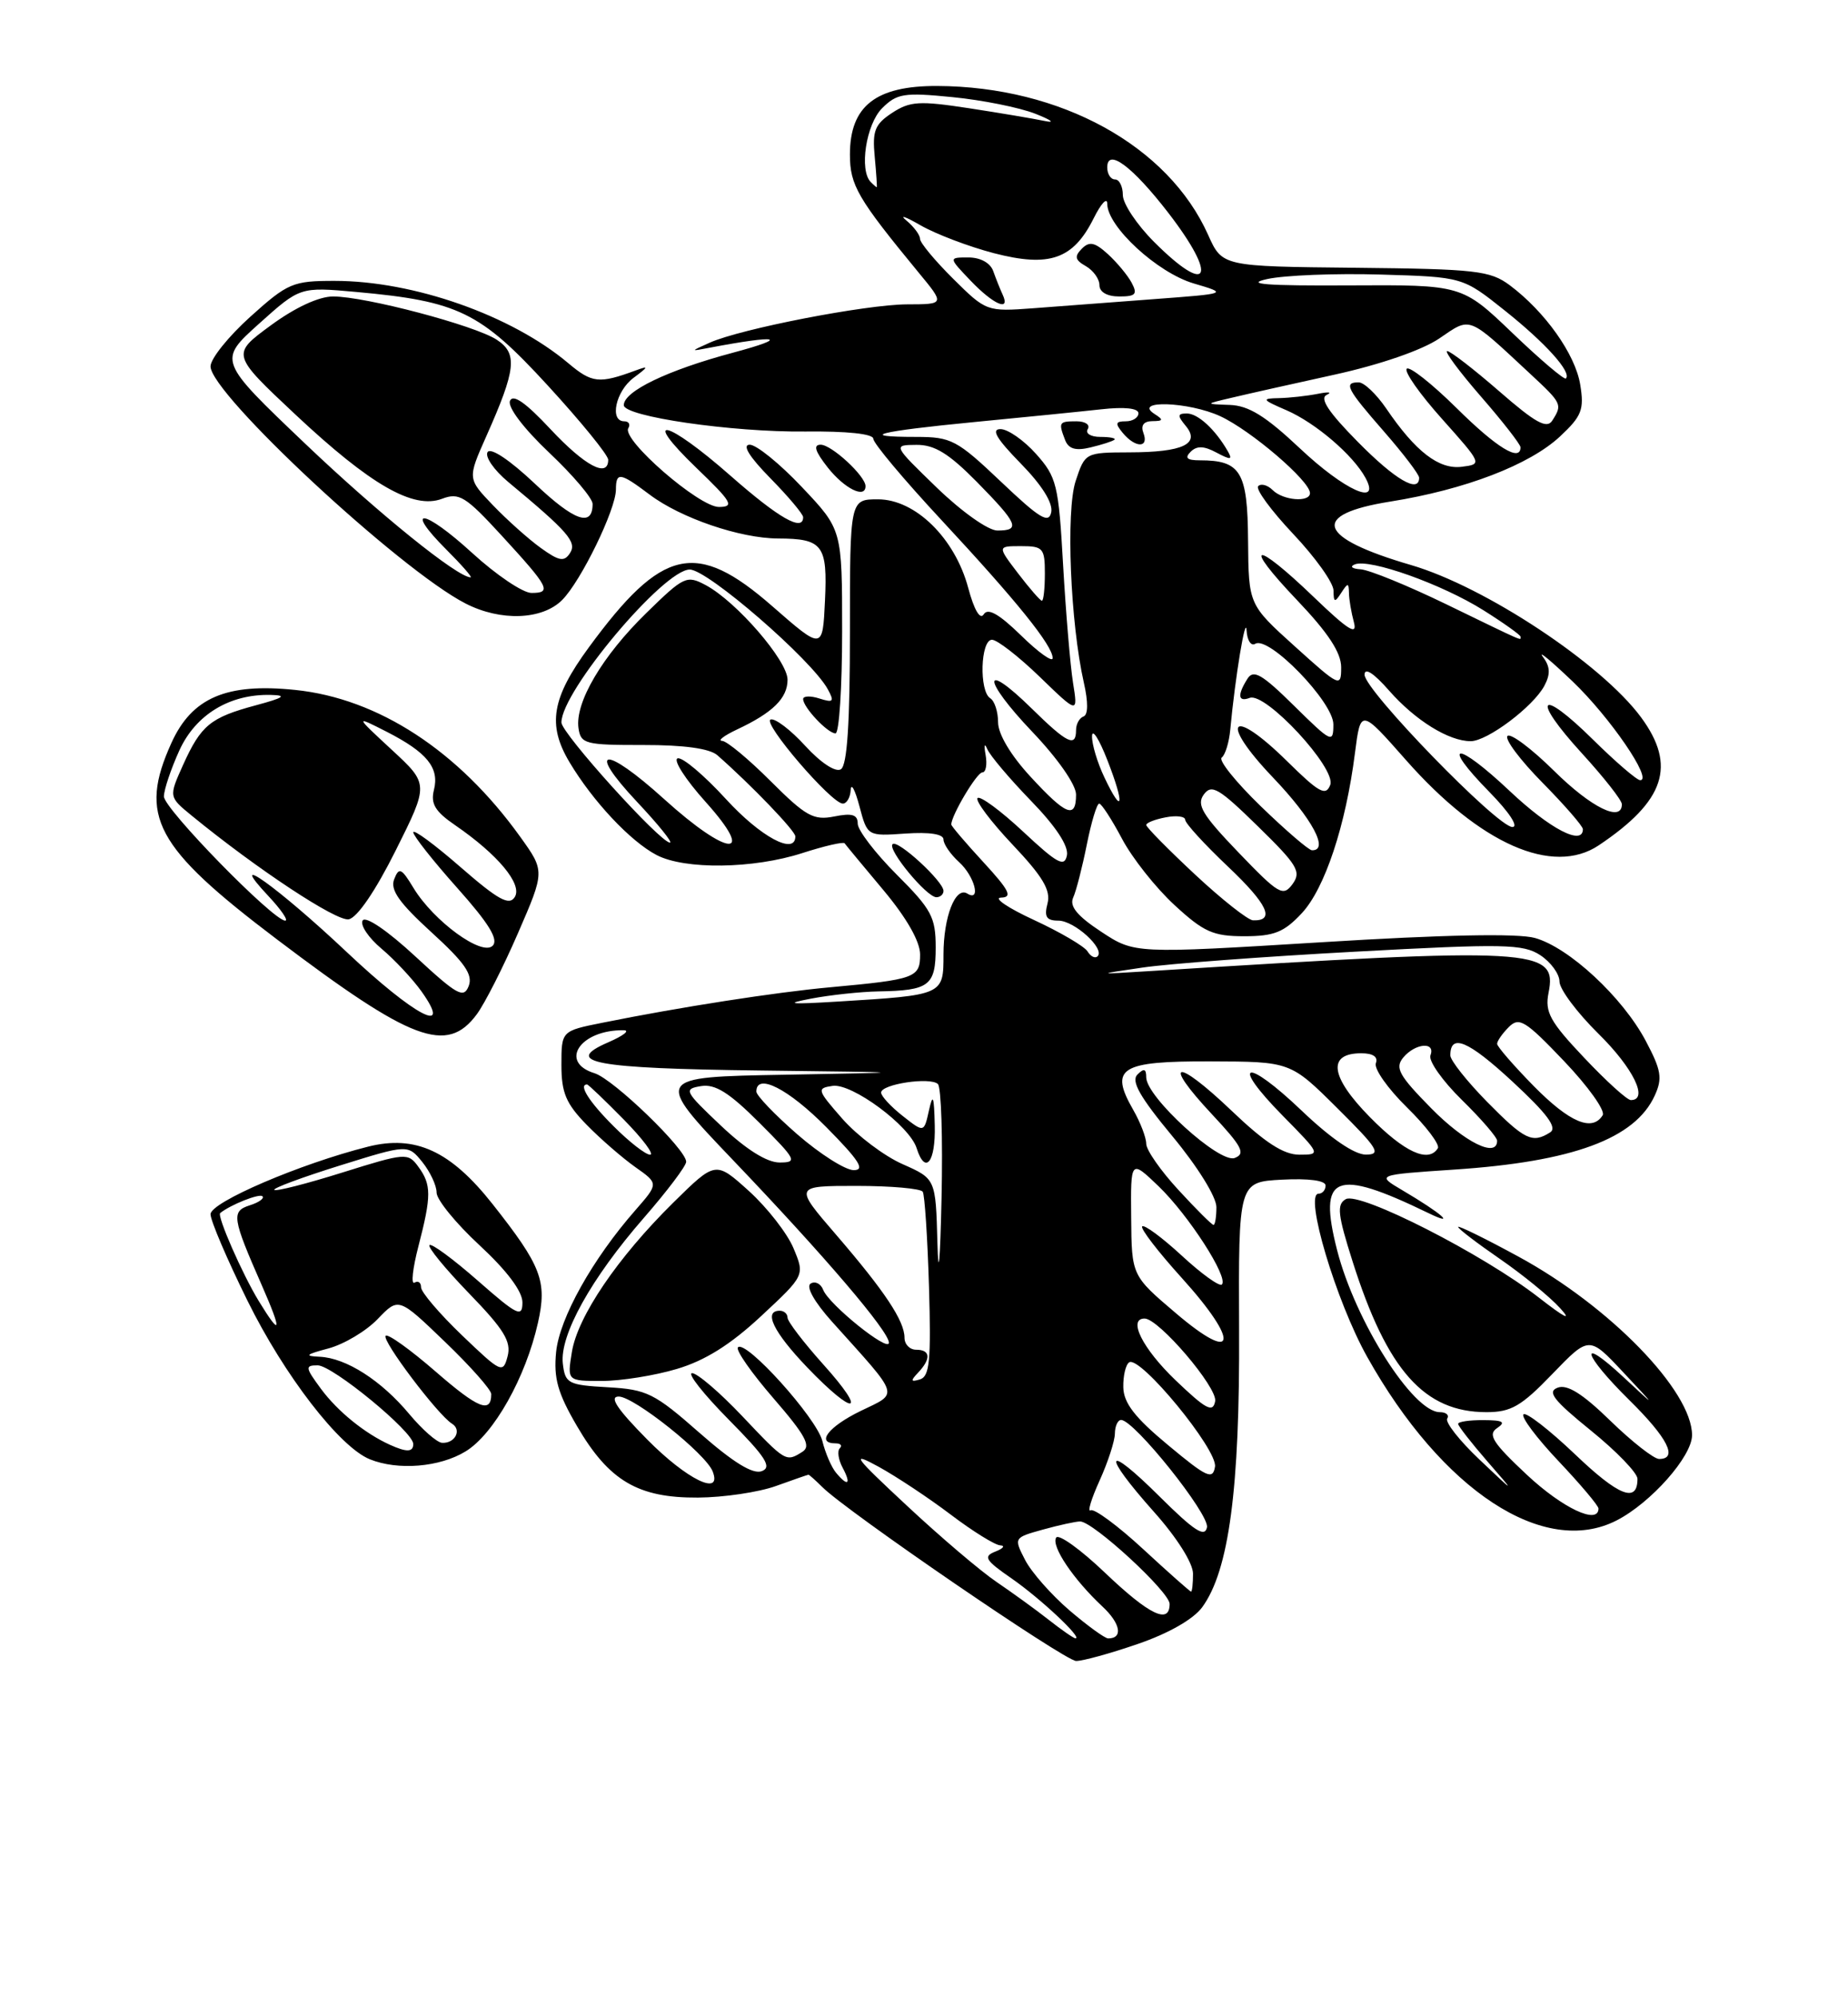 <?xml version="1.0" encoding="UTF-8" standalone="no"?>
<!DOCTYPE svg PUBLIC "-//W3C//DTD SVG 1.1//EN" "http://www.w3.org/Graphics/SVG/1.1/DTD/svg11.dtd" >
<svg xmlns="http://www.w3.org/2000/svg" xmlns:xlink="http://www.w3.org/1999/xlink" version="1.1" viewBox="0 0 237 256">
 <g >
 <path fill="currentColor"
d=" M 145.92 210.71 C 149.87 209.36 153.06 207.53 154.18 206.00 C 157.61 201.31 159.01 190.84 158.91 170.50 C 158.83 151.50 158.83 151.50 164.41 151.20 C 167.84 151.02 170.00 151.31 170.00 151.95 C 170.00 152.53 169.59 153.00 169.10 153.00 C 167.23 153.00 171.34 166.78 175.34 173.92 C 184.95 191.07 198.03 199.64 207.32 194.88 C 211.72 192.63 217.00 186.67 217.00 183.95 C 217.00 178.28 206.44 167.42 194.75 161.07 C 190.49 158.75 187.00 157.04 187.00 157.26 C 187.00 157.49 189.40 159.32 192.33 161.34 C 195.26 163.36 198.75 166.20 200.08 167.67 C 201.65 169.39 200.70 168.92 197.36 166.32 C 190.24 160.77 174.37 152.69 172.59 153.70 C 171.41 154.37 171.55 155.66 173.47 161.70 C 177.90 175.65 182.66 181.00 190.63 181.00 C 193.79 181.00 195.09 180.25 199.08 176.11 C 203.80 171.22 203.80 171.22 208.15 175.86 C 212.50 180.50 212.50 180.50 208.25 176.55 C 202.29 171.00 202.93 173.52 209.00 179.50 C 213.88 184.31 215.24 187.00 212.78 187.00 C 212.11 187.00 209.30 184.80 206.53 182.11 C 202.97 178.64 200.99 177.40 199.77 177.86 C 198.38 178.38 199.22 179.46 204.02 183.35 C 207.31 186.01 210.00 188.80 210.00 189.54 C 210.00 192.70 207.61 191.77 201.99 186.40 C 198.69 183.26 195.71 180.95 195.38 181.28 C 195.05 181.62 197.08 184.32 199.89 187.29 C 202.70 190.26 205.00 192.99 205.00 193.35 C 205.00 195.48 200.40 193.31 195.82 189.03 C 191.44 184.93 190.76 183.87 192.00 183.04 C 193.16 182.26 192.76 182.03 190.25 182.02 C 188.46 182.01 187.00 182.22 187.00 182.50 C 187.00 182.77 188.67 184.91 190.70 187.25 C 194.40 191.50 194.40 191.50 189.74 187.08 C 187.18 184.66 185.32 182.29 185.60 181.83 C 185.89 181.38 185.46 181.00 184.65 181.00 C 181.21 181.00 173.81 169.34 171.48 160.24 C 169.00 150.55 171.17 149.66 183.14 155.46 C 186.90 157.29 184.93 155.55 179.82 152.54 C 176.50 150.58 176.50 150.58 186.50 149.91 C 201.71 148.90 209.70 145.95 212.22 140.41 C 213.23 138.21 213.05 137.16 211.06 133.41 C 208.09 127.81 201.21 121.43 196.84 120.22 C 194.64 119.61 185.12 119.80 169.48 120.77 C 145.50 122.24 145.50 122.24 141.22 119.42 C 138.15 117.40 137.13 116.16 137.63 115.05 C 138.02 114.20 138.80 111.14 139.38 108.25 C 139.96 105.36 140.67 103.00 140.97 103.00 C 141.26 103.00 142.58 105.03 143.89 107.50 C 145.20 109.98 148.23 113.80 150.62 116.00 C 154.37 119.46 155.58 120.00 159.58 120.00 C 163.40 120.00 164.67 119.49 166.95 117.05 C 169.90 113.89 172.59 105.81 173.77 96.51 C 174.50 90.83 174.50 90.83 180.34 97.45 C 189.82 108.18 199.13 112.29 205.03 108.35 C 213.53 102.66 215.03 98.14 210.46 91.94 C 205.40 85.08 190.47 75.20 180.95 72.42 C 168.91 68.91 167.94 65.94 178.29 64.29 C 187.88 62.76 196.16 59.59 200.08 55.93 C 202.86 53.33 203.18 52.50 202.66 49.31 C 202.03 45.41 198.15 39.95 193.62 36.56 C 191.10 34.69 189.32 34.48 173.80 34.32 C 156.75 34.15 156.75 34.15 154.94 30.11 C 149.82 18.67 136.02 11.09 120.20 11.02 C 112.31 10.99 109.00 13.59 109.00 19.81 C 109.00 23.75 109.99 25.44 117.83 34.96 C 121.17 39.00 121.17 39.00 116.33 39.01 C 111.05 39.03 94.98 42.14 91.00 43.93 C 88.50 45.05 88.50 45.05 91.00 44.57 C 99.89 42.88 101.43 43.22 93.95 45.22 C 85.61 47.45 80.00 50.15 80.00 51.93 C 80.00 53.39 93.88 55.41 103.25 55.31 C 108.63 55.25 112.00 55.61 112.00 56.24 C 112.00 56.81 115.94 61.50 120.75 66.67 C 130.39 77.03 135.00 82.74 135.00 84.35 C 135.00 84.93 133.18 83.63 130.96 81.46 C 128.12 78.69 126.69 77.88 126.16 78.74 C 125.70 79.49 124.93 78.19 124.17 75.35 C 122.47 68.99 117.39 64.00 112.60 64.00 C 109.00 64.00 109.00 64.00 109.00 80.94 C 109.00 92.72 108.65 98.10 107.84 98.60 C 107.16 99.02 105.27 97.78 103.27 95.60 C 101.40 93.55 99.40 92.03 98.83 92.22 C 97.70 92.60 106.63 103.00 108.09 103.00 C 108.59 103.00 109.05 102.21 109.10 101.25 C 109.16 100.29 109.66 101.23 110.22 103.34 C 111.24 107.18 111.24 107.18 116.12 106.84 C 119.20 106.63 121.00 106.90 121.00 107.60 C 121.00 108.20 121.90 109.50 123.00 110.50 C 124.99 112.30 125.86 115.65 124.05 114.53 C 122.53 113.59 121.00 117.50 121.00 122.35 C 121.00 127.55 121.01 127.54 107.50 128.37 C 101.28 128.75 100.50 128.67 104.00 128.00 C 106.47 127.53 110.38 127.11 112.67 127.07 C 119.20 126.96 120.00 126.34 120.00 121.44 C 120.00 117.56 119.47 116.56 115.00 112.10 C 112.25 109.35 110.00 106.41 110.00 105.57 C 110.00 104.41 109.28 104.19 106.99 104.65 C 104.34 105.18 103.35 104.63 98.84 100.13 C 96.02 97.31 93.22 94.98 92.61 94.96 C 92.00 94.94 92.85 94.29 94.50 93.51 C 99.11 91.35 101.00 89.49 101.00 87.12 C 101.00 84.68 94.46 77.12 90.53 75.01 C 88.06 73.69 87.72 73.85 82.89 78.57 C 77.24 84.08 73.72 90.05 74.19 93.33 C 74.48 95.35 75.05 95.50 82.50 95.49 C 87.72 95.48 91.02 95.94 92.00 96.80 C 96.38 100.65 102.00 106.50 102.00 107.20 C 102.00 109.67 97.54 107.27 93.10 102.42 C 90.29 99.35 87.50 97.00 86.90 97.20 C 86.30 97.40 87.91 99.91 90.49 102.78 C 97.09 110.12 93.40 109.87 85.17 102.42 C 77.50 95.48 75.08 95.73 81.70 102.78 C 84.40 105.65 86.30 108.00 85.92 108.00 C 84.67 108.00 72.00 93.98 72.00 92.60 C 72.00 88.60 85.11 73.00 88.46 73.00 C 90.75 73.00 104.09 84.56 106.16 88.34 C 107.03 89.93 106.88 90.10 105.09 89.53 C 103.94 89.16 103.00 89.20 103.00 89.60 C 103.00 90.66 106.15 94.00 107.15 94.00 C 107.62 94.00 108.00 88.12 108.00 80.94 C 108.00 67.88 108.00 67.88 102.85 62.44 C 100.03 59.45 97.01 57.00 96.15 57.00 C 95.14 57.00 96.08 58.53 98.79 61.29 C 101.11 63.65 103.00 65.90 103.00 66.29 C 103.00 68.20 99.88 66.42 93.69 60.98 C 85.48 53.76 82.04 52.97 89.32 59.98 C 93.87 64.35 94.22 64.96 92.21 64.98 C 89.67 65.00 79.68 56.33 80.58 54.88 C 80.87 54.40 80.64 54.00 80.06 54.00 C 78.13 54.00 78.96 50.14 81.25 48.43 C 83.20 46.98 83.23 46.85 81.50 47.49 C 76.83 49.21 75.92 49.11 72.88 46.55 C 65.59 40.41 53.04 36.00 42.90 36.00 C 37.56 36.00 36.91 36.27 32.11 40.59 C 29.30 43.12 27.00 45.98 27.00 46.96 C 27.00 50.47 51.24 73.01 59.70 77.35 C 64.19 79.66 69.53 79.47 72.09 76.91 C 74.50 74.50 78.98 65.32 78.99 62.75 C 79.00 60.46 79.52 60.54 83.32 63.40 C 87.30 66.40 94.91 69.00 99.78 69.02 C 105.53 69.04 106.14 69.85 105.80 77.01 C 105.50 83.34 105.50 83.34 99.01 77.67 C 89.28 69.18 84.92 70.16 75.52 82.97 C 70.75 89.47 70.17 92.90 73.04 97.70 C 76.03 102.70 80.84 107.83 84.20 109.59 C 87.83 111.49 96.62 111.37 102.90 109.34 C 105.72 108.43 108.15 107.87 108.32 108.09 C 108.48 108.32 110.72 111.02 113.31 114.11 C 116.28 117.66 118.00 120.68 118.00 122.34 C 118.00 125.32 117.38 125.54 106.50 126.54 C 99.51 127.17 87.15 129.09 77.25 131.09 C 72.00 132.14 72.00 132.14 72.00 136.50 C 72.00 140.07 72.59 141.46 75.25 144.18 C 77.04 146.01 79.85 148.44 81.49 149.60 C 84.47 151.70 84.47 151.70 81.49 155.11 C 75.97 161.40 71.76 168.94 71.32 173.29 C 70.99 176.66 71.52 178.55 74.00 182.79 C 78.09 189.80 81.82 192.00 89.50 191.95 C 92.80 191.93 97.30 191.26 99.50 190.47 C 101.70 189.68 103.58 189.02 103.68 189.02 C 103.78 189.01 104.58 189.73 105.47 190.61 C 108.57 193.71 136.51 212.84 138.00 212.89 C 138.82 212.91 142.39 211.93 145.92 210.71 Z  M 59.71 186.03 C 63.33 183.83 67.42 176.55 68.99 169.55 C 70.19 164.21 69.44 162.27 63.17 154.33 C 57.78 147.51 53.28 145.44 47.20 146.97 C 38.50 149.16 27.00 154.09 27.00 155.63 C 27.00 156.45 29.13 161.43 31.73 166.70 C 36.46 176.29 43.54 185.46 47.43 187.04 C 51.04 188.50 56.39 188.06 59.71 186.03 Z  M 61.15 130.00 C 62.17 128.62 64.55 123.94 66.44 119.58 C 69.88 111.66 69.88 111.66 66.72 107.26 C 58.81 96.24 48.50 89.52 37.85 88.43 C 29.05 87.52 24.62 89.42 21.99 95.21 C 17.73 104.60 19.85 108.55 35.50 120.39 C 52.80 133.48 57.32 135.18 61.15 130.00 Z  M 121.00 114.19 C 121.00 112.97 115.11 107.56 114.47 108.20 C 113.78 108.88 118.84 115.00 120.09 115.00 C 120.59 115.00 121.00 114.63 121.00 114.19 Z  M 111.00 62.31 C 111.00 61.02 106.65 57.00 105.25 57.00 C 104.26 57.00 104.53 57.86 106.17 59.94 C 108.31 62.64 111.00 63.97 111.00 62.31 Z  M 134.50 207.62 C 132.85 206.32 129.83 204.14 127.80 202.76 C 125.76 201.38 120.58 196.98 116.30 192.98 C 109.48 186.63 109.02 186.00 112.67 187.99 C 114.96 189.25 119.13 192.01 121.94 194.14 C 124.74 196.26 127.59 198.03 128.27 198.07 C 128.95 198.11 128.67 198.47 127.65 198.87 C 126.06 199.50 126.34 199.97 129.77 202.34 C 133.43 204.88 138.91 210.01 137.92 209.99 C 137.69 209.98 136.15 208.92 134.50 207.62 Z  M 137.15 206.40 C 134.84 204.42 132.28 201.52 131.47 199.95 C 130.00 197.10 130.01 197.09 133.75 196.05 C 135.81 195.48 137.96 195.01 138.52 195.01 C 140.18 195.00 150.00 204.04 150.00 205.58 C 150.00 208.25 147.40 207.00 141.71 201.58 C 138.58 198.59 135.76 196.57 135.45 197.08 C 134.78 198.16 137.65 202.42 141.37 205.90 C 143.71 208.07 144.06 210.00 142.12 210.00 C 141.70 210.00 139.47 208.38 137.15 206.40 Z  M 146.59 198.54 C 143.34 195.54 140.31 193.31 139.87 193.58 C 139.43 193.86 139.94 192.15 141.01 189.79 C 142.08 187.43 142.97 184.71 142.98 183.75 C 142.99 182.79 143.35 182.00 143.78 182.00 C 145.45 182.00 155.13 194.10 154.79 195.76 C 154.52 197.11 153.14 196.21 148.72 191.82 C 141.67 184.81 141.19 186.15 148.00 193.79 C 150.93 197.07 153.00 200.35 153.00 201.70 C 153.00 202.96 152.89 204.00 152.75 204.00 C 152.61 204.00 149.84 201.54 146.59 198.54 Z  M 83.00 184.50 C 79.13 180.58 78.08 179.00 79.35 179.00 C 81.31 179.00 90.54 186.35 91.40 188.60 C 92.66 191.87 88.08 189.64 83.00 184.50 Z  M 107.20 188.74 C 106.63 188.05 105.84 186.23 105.46 184.68 C 104.71 181.73 95.65 171.68 94.64 172.69 C 94.31 173.02 96.37 175.96 99.20 179.23 C 103.29 183.95 104.05 185.35 102.92 186.07 C 100.79 187.42 100.78 187.41 95.18 181.50 C 92.31 178.47 89.42 176.00 88.76 176.00 C 88.10 176.00 90.22 178.68 93.46 181.96 C 98.21 186.76 99.04 188.05 97.70 188.56 C 96.56 189.00 94.05 187.46 89.72 183.66 C 83.93 178.57 82.97 178.09 77.96 177.81 C 72.84 177.52 72.48 177.33 72.18 174.76 C 71.77 171.12 75.82 163.84 82.57 156.10 C 85.56 152.67 88.00 149.44 88.00 148.91 C 88.00 147.31 78.67 138.31 76.25 137.56 C 71.61 136.13 74.44 131.96 80.00 132.05 C 80.83 132.07 79.93 132.76 78.02 133.59 C 72.04 136.18 76.21 136.95 97.50 137.21 C 117.50 137.45 117.50 137.45 100.67 137.75 C 83.84 138.05 83.84 138.05 94.08 148.77 C 105.78 161.01 114.00 170.64 114.00 172.10 C 114.00 173.40 106.29 167.20 105.57 165.32 C 105.26 164.52 104.54 164.17 103.96 164.52 C 103.33 164.91 104.43 166.87 106.70 169.40 C 115.57 179.26 115.31 178.45 110.37 180.85 C 106.25 182.85 104.59 185.00 107.17 185.00 C 107.81 185.00 108.05 185.28 107.70 185.63 C 107.35 185.98 107.52 187.10 108.07 188.13 C 109.21 190.27 108.74 190.60 107.20 188.74 Z  M 105.59 174.89 C 103.07 172.08 101.00 169.38 101.00 168.89 C 101.00 168.40 100.55 168.00 100.00 168.00 C 97.86 168.00 99.19 170.74 103.53 175.27 C 109.64 181.64 111.38 181.32 105.59 174.89 Z  M 86.81 175.46 C 90.42 174.39 93.68 172.35 97.60 168.70 C 103.22 163.47 103.22 163.47 101.76 159.98 C 100.96 158.07 98.38 154.77 96.04 152.65 C 91.77 148.80 91.77 148.80 86.34 154.15 C 79.20 161.19 74.08 168.73 73.34 173.30 C 72.74 177.00 72.74 177.00 77.19 177.00 C 79.63 177.00 83.97 176.31 86.81 175.46 Z  M 149.81 185.23 C 145.54 181.69 144.10 179.83 144.06 177.81 C 144.03 176.33 144.37 174.89 144.82 174.61 C 146.24 173.74 156.17 185.82 155.82 187.99 C 155.54 189.72 154.78 189.37 149.81 185.23 Z  M 150.74 176.89 C 146.52 172.84 144.60 169.00 146.79 169.00 C 148.61 169.00 156.17 177.86 155.84 179.60 C 155.55 181.12 154.67 180.65 150.74 176.89 Z  M 117.75 175.93 C 119.43 174.15 119.33 173.00 117.50 173.00 C 116.67 173.00 116.00 172.31 116.00 171.46 C 116.00 169.31 113.47 165.50 107.22 158.25 C 101.83 152.00 101.83 152.00 109.86 152.00 C 114.27 152.00 118.09 152.34 118.34 152.75 C 118.59 153.16 118.95 158.64 119.14 164.92 C 119.42 174.36 119.22 176.42 117.99 176.80 C 116.79 177.16 116.74 176.99 117.75 175.93 Z  M 150.82 168.33 C 145.13 163.50 145.13 163.50 145.07 156.05 C 145.00 148.61 145.00 148.61 148.59 152.05 C 152.44 155.76 157.59 163.74 156.70 164.64 C 156.40 164.94 154.08 163.27 151.56 160.94 C 149.03 158.61 146.74 156.92 146.48 157.19 C 146.22 157.45 148.51 160.43 151.58 163.82 C 159.05 172.08 158.57 174.93 150.82 168.33 Z  M 120.22 159.30 C 120.00 151.09 120.00 151.09 115.75 149.21 C 113.41 148.18 109.95 145.57 108.05 143.42 C 104.78 139.69 104.71 139.48 106.78 139.18 C 109.26 138.82 116.64 144.28 117.55 147.15 C 118.66 150.65 120.00 148.99 119.88 144.25 C 119.79 140.44 119.64 140.06 119.13 142.35 C 118.50 145.19 118.50 145.19 115.75 143.02 C 114.24 141.83 113.00 140.49 113.00 140.04 C 113.00 138.96 119.28 138.01 120.28 138.94 C 120.71 139.33 120.92 145.92 120.75 153.58 C 120.57 161.78 120.35 164.13 120.22 159.30 Z  M 151.13 152.52 C 148.86 150.06 147.00 147.40 147.00 146.60 C 147.00 145.81 146.25 143.85 145.33 142.25 C 142.25 136.88 143.65 136.00 155.22 136.04 C 165.50 136.07 165.50 136.07 171.50 142.03 C 176.72 147.21 177.20 147.98 175.18 147.99 C 173.71 148.00 170.66 145.91 166.92 142.34 C 159.70 135.46 157.65 136.04 164.52 143.02 C 169.39 147.96 169.40 148.00 166.64 148.00 C 164.62 148.00 162.22 146.45 157.92 142.34 C 150.76 135.52 148.93 135.87 155.43 142.82 C 159.30 146.96 159.78 147.87 158.35 148.42 C 156.40 149.17 147.00 140.61 147.00 138.09 C 147.00 136.98 146.71 136.89 145.87 137.73 C 145.03 138.57 146.18 140.60 150.37 145.65 C 153.58 149.52 156.00 153.41 156.00 154.72 C 156.00 155.97 155.83 157.00 155.63 157.00 C 155.42 157.00 153.40 154.99 151.13 152.52 Z  M 102.25 145.39 C 99.36 142.87 97.00 140.41 97.00 139.91 C 97.00 137.46 101.12 139.56 106.00 144.50 C 110.21 148.76 110.99 149.99 109.47 149.98 C 108.38 149.96 105.14 147.90 102.25 145.39 Z  M 92.48 144.30 C 87.77 139.85 87.63 139.58 89.90 139.21 C 91.72 138.91 93.52 140.04 97.39 143.91 C 102.14 148.66 102.31 149.00 99.97 149.00 C 98.35 149.00 95.69 147.33 92.48 144.30 Z  M 78.67 144.33 C 75.55 141.22 74.15 139.00 75.29 139.00 C 75.45 139.00 77.57 141.03 80.00 143.50 C 82.43 145.97 83.95 148.00 83.37 148.00 C 82.80 148.00 80.68 146.35 78.67 144.33 Z  M 175.68 143.18 C 170.59 138.01 170.18 135.00 174.58 135.00 C 176.08 135.00 176.76 135.46 176.45 136.27 C 176.18 136.97 177.97 139.52 180.44 141.94 C 182.90 144.35 184.68 146.71 184.40 147.17 C 183.20 149.10 180.13 147.70 175.68 143.18 Z  M 183.55 142.05 C 179.40 137.84 178.87 136.87 179.96 135.55 C 181.51 133.69 184.14 133.48 183.45 135.27 C 183.18 135.97 184.99 138.54 187.48 140.98 C 189.97 143.42 192.00 145.77 192.00 146.21 C 192.00 148.47 187.86 146.43 183.55 142.05 Z  M 190.71 141.22 C 188.12 138.58 186.00 135.91 186.00 135.27 C 186.00 132.41 188.30 133.38 193.98 138.64 C 198.44 142.77 199.75 144.54 198.80 145.14 C 196.52 146.59 195.53 146.11 190.71 141.22 Z  M 196.71 139.22 C 194.12 136.58 192.00 134.14 192.00 133.79 C 192.00 133.43 192.67 132.47 193.50 131.64 C 194.83 130.31 195.62 130.80 200.59 136.01 C 203.67 139.24 205.90 142.36 205.54 142.94 C 204.20 145.10 201.30 143.87 196.71 139.22 Z  M 203.16 135.57 C 198.78 130.95 198.11 129.72 198.59 127.28 C 199.75 121.51 197.16 121.36 147.56 124.46 C 140.50 124.90 140.50 124.90 146.50 124.02 C 149.80 123.53 162.08 122.61 173.79 121.98 C 192.93 120.94 195.33 120.99 197.54 122.43 C 198.89 123.32 200.00 124.84 200.00 125.81 C 200.00 126.78 202.25 129.79 205.00 132.50 C 209.47 136.90 211.47 141.00 209.15 141.00 C 208.67 141.00 205.98 138.56 203.16 135.57 Z  M 139.47 121.94 C 139.06 121.29 135.98 119.48 132.61 117.92 C 129.25 116.37 127.34 115.07 128.38 115.05 C 129.89 115.01 129.46 114.14 126.13 110.52 C 123.86 108.06 122.00 105.88 122.00 105.68 C 122.00 104.51 125.28 99.00 125.98 99.00 C 126.44 99.00 126.62 97.99 126.40 96.75 C 126.17 95.51 126.26 95.17 126.61 96.00 C 126.95 96.83 129.48 99.81 132.21 102.63 C 135.41 105.92 137.06 108.43 136.83 109.63 C 136.52 111.19 135.61 110.70 131.22 106.60 C 128.33 103.90 125.70 101.97 125.37 102.29 C 125.05 102.62 127.06 105.30 129.85 108.25 C 133.74 112.36 134.78 114.11 134.34 115.80 C 133.89 117.51 134.20 118.00 135.73 118.00 C 137.78 118.00 141.74 121.60 140.76 122.57 C 140.45 122.88 139.87 122.60 139.47 121.94 Z  M 153.25 112.08 C 149.81 108.87 147.00 106.02 147.00 105.74 C 147.00 105.46 148.12 105.02 149.50 104.76 C 150.88 104.49 152.00 104.64 152.00 105.08 C 152.00 105.52 154.47 108.22 157.48 111.07 C 162.57 115.89 163.59 118.06 160.69 117.96 C 160.04 117.93 156.69 115.29 153.25 112.08 Z  M 158.83 109.26 C 154.19 104.43 153.42 103.15 154.38 101.84 C 155.38 100.46 156.31 101.01 161.30 105.89 C 166.41 110.88 166.92 111.73 165.76 113.32 C 164.55 114.96 164.00 114.64 158.83 109.26 Z  M 161.68 103.33 C 158.48 100.23 156.23 97.43 156.68 97.10 C 157.13 96.77 157.63 95.15 157.78 93.50 C 158.40 86.84 159.75 78.65 159.87 80.81 C 159.94 82.08 160.44 82.85 160.98 82.52 C 162.71 81.44 171.00 89.98 171.00 92.84 C 171.00 95.31 170.77 95.20 165.96 90.46 C 161.84 86.40 160.75 85.77 159.98 87.00 C 158.66 89.09 158.77 90.02 160.27 89.45 C 162.30 88.67 171.41 98.50 170.60 100.60 C 170.03 102.08 169.18 101.62 165.06 97.56 C 157.84 90.45 156.25 92.32 163.27 99.67 C 168.32 104.96 170.50 109.04 168.25 108.98 C 167.84 108.97 164.88 106.43 161.68 103.33 Z  M 193.64 101.41 C 186.75 94.91 184.62 95.00 191.02 101.52 C 193.55 104.10 194.80 106.00 193.96 106.00 C 192.03 106.00 175.00 88.47 175.00 86.48 C 175.00 85.51 176.18 86.27 178.15 88.52 C 181.50 92.33 185.80 95.00 188.61 95.00 C 190.74 95.00 196.62 90.59 198.06 87.90 C 198.86 86.39 198.81 85.44 197.87 84.19 C 197.18 83.26 198.88 84.67 201.66 87.32 C 206.47 91.91 212.01 100.00 210.35 100.00 C 209.92 100.00 207.20 97.66 204.31 94.81 C 197.40 87.99 196.28 89.34 202.87 96.55 C 205.69 99.63 208.00 102.57 208.00 103.08 C 208.00 105.45 204.08 103.52 199.31 98.81 C 196.41 95.95 193.73 93.94 193.33 94.33 C 192.94 94.73 194.95 97.41 197.81 100.31 C 200.66 103.20 203.00 105.89 203.00 106.28 C 203.00 108.45 198.79 106.26 193.64 101.41 Z  M 132.13 99.52 C 129.62 96.80 128.00 94.08 128.00 92.58 C 128.00 91.23 127.55 89.84 127.00 89.50 C 125.55 88.61 125.74 82.00 127.22 82.00 C 127.88 82.00 130.64 84.14 133.34 86.75 C 138.25 91.50 138.25 91.50 137.61 87.50 C 137.26 85.30 136.69 78.52 136.34 72.43 C 135.76 62.11 135.52 61.15 132.87 58.18 C 131.31 56.43 129.25 55.00 128.31 55.00 C 127.07 55.00 127.80 56.23 130.89 59.39 C 133.61 62.16 135.05 64.46 134.82 65.64 C 134.51 67.17 133.36 66.48 128.38 61.75 C 122.72 56.38 122.00 56.00 117.49 56.00 C 109.79 56.00 112.60 55.29 125.00 54.09 C 131.32 53.48 138.64 52.75 141.25 52.46 C 144.20 52.13 146.00 52.32 146.00 52.97 C 146.00 53.53 145.27 54.00 144.38 54.00 C 143.05 54.00 142.98 54.27 144.00 55.50 C 145.61 57.44 147.38 57.44 146.64 55.50 C 146.27 54.53 146.67 53.99 147.78 53.98 C 149.19 53.97 149.24 53.81 148.08 53.07 C 145.18 51.23 152.46 51.48 156.50 53.35 C 160.45 55.18 168.00 61.65 168.00 63.20 C 168.00 64.43 164.55 64.15 163.22 62.82 C 162.57 62.17 161.73 61.94 161.36 62.31 C 160.99 62.68 163.01 65.43 165.84 68.43 C 168.68 71.43 171.01 74.69 171.02 75.69 C 171.03 77.22 171.18 77.27 172.00 76.00 C 172.86 74.67 172.97 74.67 173.00 76.00 C 173.01 76.83 173.30 78.53 173.64 79.78 C 174.10 81.52 172.87 80.74 168.49 76.53 C 160.81 69.15 159.21 69.44 166.35 76.93 C 170.33 81.11 172.00 83.64 172.00 85.53 C 172.00 88.13 171.83 88.06 166.06 82.85 C 160.13 77.50 160.13 77.50 160.06 69.29 C 160.00 60.45 159.12 59.00 153.87 59.00 C 152.23 59.00 151.90 58.70 152.69 57.91 C 153.48 57.12 154.40 57.14 156.01 58.01 C 157.84 58.98 158.10 58.95 157.47 57.85 C 155.87 55.06 153.64 53.00 152.22 53.00 C 151.00 53.00 150.97 53.26 152.06 54.58 C 153.99 56.89 151.71 57.97 144.83 57.98 C 139.19 58.00 139.15 58.02 137.95 61.65 C 136.68 65.50 137.27 79.87 139.00 87.50 C 139.57 90.00 139.55 91.62 138.96 91.83 C 138.43 92.02 138.00 92.80 138.00 93.58 C 138.00 95.84 136.86 95.28 132.31 90.81 C 125.88 84.50 125.94 87.03 132.38 93.79 C 135.65 97.22 138.00 100.58 138.00 101.84 C 138.00 105.02 136.73 104.52 132.13 99.52 Z  M 142.92 56.36 C 143.15 56.16 142.33 56.00 141.11 56.00 C 139.88 56.00 139.16 55.55 139.50 55.00 C 139.84 54.45 139.19 54.00 138.06 54.00 C 135.80 54.00 135.72 54.12 136.60 56.41 C 137.04 57.54 137.95 57.81 139.85 57.35 C 141.31 57.00 142.69 56.56 142.92 56.36 Z  M 141.63 99.63 C 140.73 97.74 140.02 95.37 140.05 94.35 C 140.07 93.33 140.96 94.72 142.02 97.44 C 144.27 103.19 144.01 104.65 141.63 99.63 Z  M 185.50 77.46 C 180.55 75.06 175.60 73.04 174.50 72.97 C 173.40 72.90 173.06 72.62 173.75 72.34 C 175.65 71.57 184.94 74.88 190.25 78.22 C 192.86 79.86 195.00 81.39 195.00 81.60 C 195.00 82.11 195.89 82.50 185.50 77.46 Z  M 130.57 73.50 C 127.90 70.00 127.90 70.00 130.95 70.00 C 133.77 70.00 134.00 70.26 134.00 73.50 C 134.00 75.42 133.83 77.00 133.62 77.00 C 133.41 77.00 132.04 75.42 130.57 73.50 Z  M 60.55 70.87 C 54.34 65.19 51.67 64.87 57.27 70.47 C 59.21 72.41 60.60 74.00 60.36 74.00 C 58.67 74.00 48.55 65.83 39.13 56.86 C 27.96 46.22 27.96 46.22 33.22 41.49 C 38.48 36.77 38.48 36.77 45.68 37.42 C 58.79 38.61 61.58 39.97 70.25 49.41 C 74.51 54.05 78.00 58.33 78.00 58.93 C 78.00 61.31 75.02 59.73 70.60 55.01 C 67.40 51.58 65.77 50.45 65.40 51.39 C 65.09 52.20 67.17 54.93 70.44 58.03 C 73.50 60.92 76.00 63.87 76.00 64.59 C 76.00 67.61 73.67 66.80 68.60 62.00 C 65.38 58.96 62.92 57.32 62.53 57.95 C 62.17 58.54 63.35 60.25 65.16 61.76 C 72.89 68.18 74.01 69.48 73.10 70.89 C 72.36 72.04 71.71 71.93 69.35 70.23 C 67.78 69.10 65.03 66.64 63.22 64.76 C 59.95 61.35 59.95 61.35 62.36 55.93 C 66.19 47.33 66.41 45.31 63.70 43.54 C 60.90 41.71 46.87 38.00 42.72 38.00 C 40.89 38.00 37.85 39.41 34.72 41.71 C 29.66 45.42 29.66 45.42 37.89 53.14 C 47.52 62.16 53.02 65.32 56.69 63.93 C 58.88 63.10 59.70 63.60 64.32 68.63 C 70.44 75.29 70.81 76.00 68.16 76.00 C 67.06 76.00 63.63 73.69 60.55 70.87 Z  M 120.16 62.52 C 114.50 57.04 114.50 57.04 117.54 57.02 C 119.86 57.00 121.69 58.13 125.29 61.78 C 130.56 67.14 130.92 68.00 127.91 68.00 C 126.74 68.00 123.35 65.60 120.16 62.52 Z  M 166.70 57.46 C 162.30 53.32 160.13 51.98 157.70 51.90 C 154.50 51.79 154.50 51.79 158.00 50.97 C 159.93 50.51 165.86 49.18 171.20 48.01 C 177.01 46.73 182.37 44.88 184.57 43.39 C 188.69 40.59 188.13 40.37 196.25 47.92 C 200.33 51.71 200.39 51.84 199.08 53.90 C 198.38 55.01 196.93 54.21 192.27 50.15 C 189.01 47.32 186.01 45.00 185.60 45.00 C 185.20 45.00 187.14 47.62 189.93 50.83 C 192.72 54.03 195.00 56.96 195.00 57.33 C 195.00 59.26 191.94 57.39 186.81 52.31 C 183.64 49.18 180.76 46.91 180.41 47.26 C 180.05 47.62 182.09 50.52 184.94 53.70 C 190.10 59.48 190.11 59.50 187.45 59.83 C 184.53 60.19 181.53 57.88 177.78 52.36 C 176.52 50.52 174.94 49.01 174.25 49.01 C 172.27 49.00 172.71 49.84 177.50 55.32 C 179.97 58.15 182.00 60.81 182.00 61.23 C 182.00 63.29 178.92 61.49 174.12 56.62 C 170.36 52.81 169.20 51.05 170.15 50.61 C 170.89 50.26 170.38 50.20 169.00 50.48 C 167.62 50.75 165.38 51.00 164.00 51.03 C 161.74 51.07 161.84 51.23 165.00 52.59 C 168.71 54.20 173.54 58.33 175.12 61.25 C 177.14 64.98 172.43 62.86 166.70 57.46 Z  M 193.97 42.69 C 187.50 36.50 187.50 36.50 173.00 36.58 C 162.36 36.64 159.57 36.42 162.50 35.77 C 164.70 35.28 171.25 35.02 177.05 35.19 C 187.59 35.50 187.59 35.50 192.98 39.80 C 198.21 43.96 201.60 47.73 200.82 48.51 C 200.62 48.72 197.53 46.10 193.97 42.69 Z  M 122.24 35.73 C 119.89 33.40 117.98 31.10 117.99 30.61 C 117.99 30.12 117.21 29.07 116.25 28.27 C 115.29 27.48 116.10 27.75 118.06 28.88 C 120.01 30.00 124.24 31.61 127.46 32.45 C 134.58 34.30 137.63 33.24 140.25 28.00 C 141.21 26.07 142.00 25.23 142.00 26.12 C 142.00 29.04 148.43 34.96 153.09 36.33 C 157.50 37.63 157.50 37.63 148.00 38.34 C 142.78 38.73 135.80 39.26 132.50 39.51 C 126.56 39.95 126.46 39.92 122.24 35.73 Z  M 128.58 37.75 C 128.26 37.06 127.72 35.71 127.38 34.75 C 127.01 33.70 125.74 33.00 124.20 33.00 C 121.63 33.00 121.63 33.00 124.50 36.00 C 127.43 39.06 129.63 40.00 128.58 37.75 Z  M 145.13 36.24 C 144.61 35.27 143.23 33.62 142.07 32.56 C 140.39 31.04 139.70 30.90 138.73 31.89 C 137.76 32.87 137.87 33.33 139.25 34.11 C 140.21 34.66 141.00 35.75 141.00 36.55 C 141.00 37.44 141.99 38.00 143.54 38.00 C 145.65 38.00 145.91 37.71 145.13 36.24 Z  M 148.00 31.00 C 145.80 28.80 144.00 26.10 144.00 25.00 C 144.00 23.90 143.55 23.00 143.00 23.00 C 142.45 23.00 142.00 22.31 142.00 21.46 C 142.00 18.92 145.23 21.32 149.84 27.29 C 156.26 35.62 155.06 38.06 148.00 31.00 Z  M 111.67 23.33 C 110.17 21.83 111.07 15.93 113.12 13.88 C 115.02 11.98 115.93 11.83 122.15 12.45 C 125.95 12.82 130.74 13.78 132.78 14.58 C 134.83 15.39 135.38 15.80 134.00 15.51 C 132.62 15.22 128.24 14.48 124.26 13.87 C 117.91 12.90 116.70 12.97 114.41 14.47 C 112.20 15.92 111.86 16.76 112.18 20.09 C 112.38 22.24 112.50 24.00 112.44 24.00 C 112.38 24.00 112.03 23.70 111.67 23.33 Z  M 50.00 185.18 C 46.78 183.72 43.30 180.90 41.17 178.02 C 39.14 175.27 39.10 175.00 40.74 175.00 C 42.64 175.00 53.00 183.51 53.00 185.08 C 53.00 186.13 52.16 186.16 50.00 185.18 Z  M 52.51 181.27 C 48.91 176.94 44.39 174.05 41.00 173.90 C 38.98 173.81 39.19 173.61 42.13 172.83 C 44.13 172.29 46.97 170.60 48.44 169.06 C 51.12 166.27 51.12 166.27 57.06 171.98 C 60.33 175.12 63.00 178.13 63.00 178.68 C 63.00 181.22 61.31 180.53 55.87 175.80 C 52.63 172.99 49.75 170.92 49.46 171.21 C 48.90 171.76 56.15 181.36 57.97 182.48 C 59.26 183.28 58.35 185.03 56.69 184.93 C 56.04 184.89 54.16 183.24 52.51 181.27 Z  M 59.24 171.14 C 56.36 168.38 54.00 165.61 54.00 165.00 C 54.00 164.38 53.62 164.12 53.16 164.40 C 52.69 164.69 52.92 162.59 53.66 159.74 C 55.34 153.26 55.34 151.84 53.64 149.53 C 52.33 147.73 52.01 147.75 43.93 150.28 C 39.33 151.72 35.39 152.73 35.18 152.51 C 34.97 152.30 38.74 150.90 43.55 149.40 C 52.31 146.67 52.31 146.67 54.16 148.94 C 55.17 150.20 56.00 151.96 55.99 152.86 C 55.99 153.76 58.46 156.80 61.49 159.60 C 65.00 162.85 67.00 165.51 67.00 166.93 C 67.00 168.92 66.36 168.61 61.27 164.14 C 58.12 161.38 55.34 159.33 55.08 159.59 C 54.82 159.84 57.11 162.63 60.16 165.78 C 64.64 170.40 65.59 171.95 65.10 173.83 C 64.51 176.08 64.28 175.97 59.24 171.14 Z  M 33.18 166.75 C 31.07 163.29 27.80 155.83 28.24 155.48 C 29.57 154.41 33.27 152.94 33.66 153.33 C 33.93 153.60 33.20 154.12 32.03 154.49 C 29.64 155.25 29.77 156.09 33.58 164.75 C 36.21 170.74 36.07 171.48 33.18 166.75 Z  M 44.49 122.05 C 35.64 113.71 28.70 108.76 34.44 114.87 C 36.05 116.59 37.02 118.00 36.58 118.00 C 35.04 118.00 21.00 103.64 21.02 102.08 C 21.03 101.21 21.92 98.57 22.99 96.21 C 25.08 91.60 29.45 88.94 34.72 89.07 C 36.86 89.12 36.42 89.43 32.81 90.40 C 26.97 91.97 25.78 92.95 23.47 98.06 C 21.64 102.13 21.64 102.13 24.57 104.53 C 32.97 111.40 43.15 118.12 44.72 117.83 C 45.81 117.63 48.15 114.20 50.75 109.00 C 55.00 100.50 55.00 100.50 50.25 96.11 C 45.50 91.71 45.50 91.71 49.57 93.78 C 54.76 96.43 56.37 98.40 55.65 101.25 C 55.21 103.02 55.80 104.01 58.36 105.76 C 63.85 109.53 67.03 113.34 66.02 114.97 C 65.31 116.12 63.91 115.36 59.06 111.14 C 55.73 108.24 53.00 106.23 53.00 106.68 C 53.01 107.13 55.54 110.34 58.64 113.81 C 62.71 118.37 63.97 120.43 63.18 121.22 C 61.81 122.59 55.64 118.09 53.04 113.83 C 51.48 111.25 51.17 111.11 50.55 112.70 C 50.02 114.06 51.19 115.71 55.34 119.50 C 59.60 123.38 60.67 124.92 60.11 126.38 C 59.47 128.02 58.64 127.56 53.27 122.59 C 49.74 119.32 46.89 117.37 46.51 117.98 C 46.16 118.55 47.24 120.18 48.92 121.59 C 50.60 123.00 52.91 125.47 54.06 127.08 C 58.17 132.86 53.18 130.24 44.49 122.05 Z "/>
</g>
</svg>